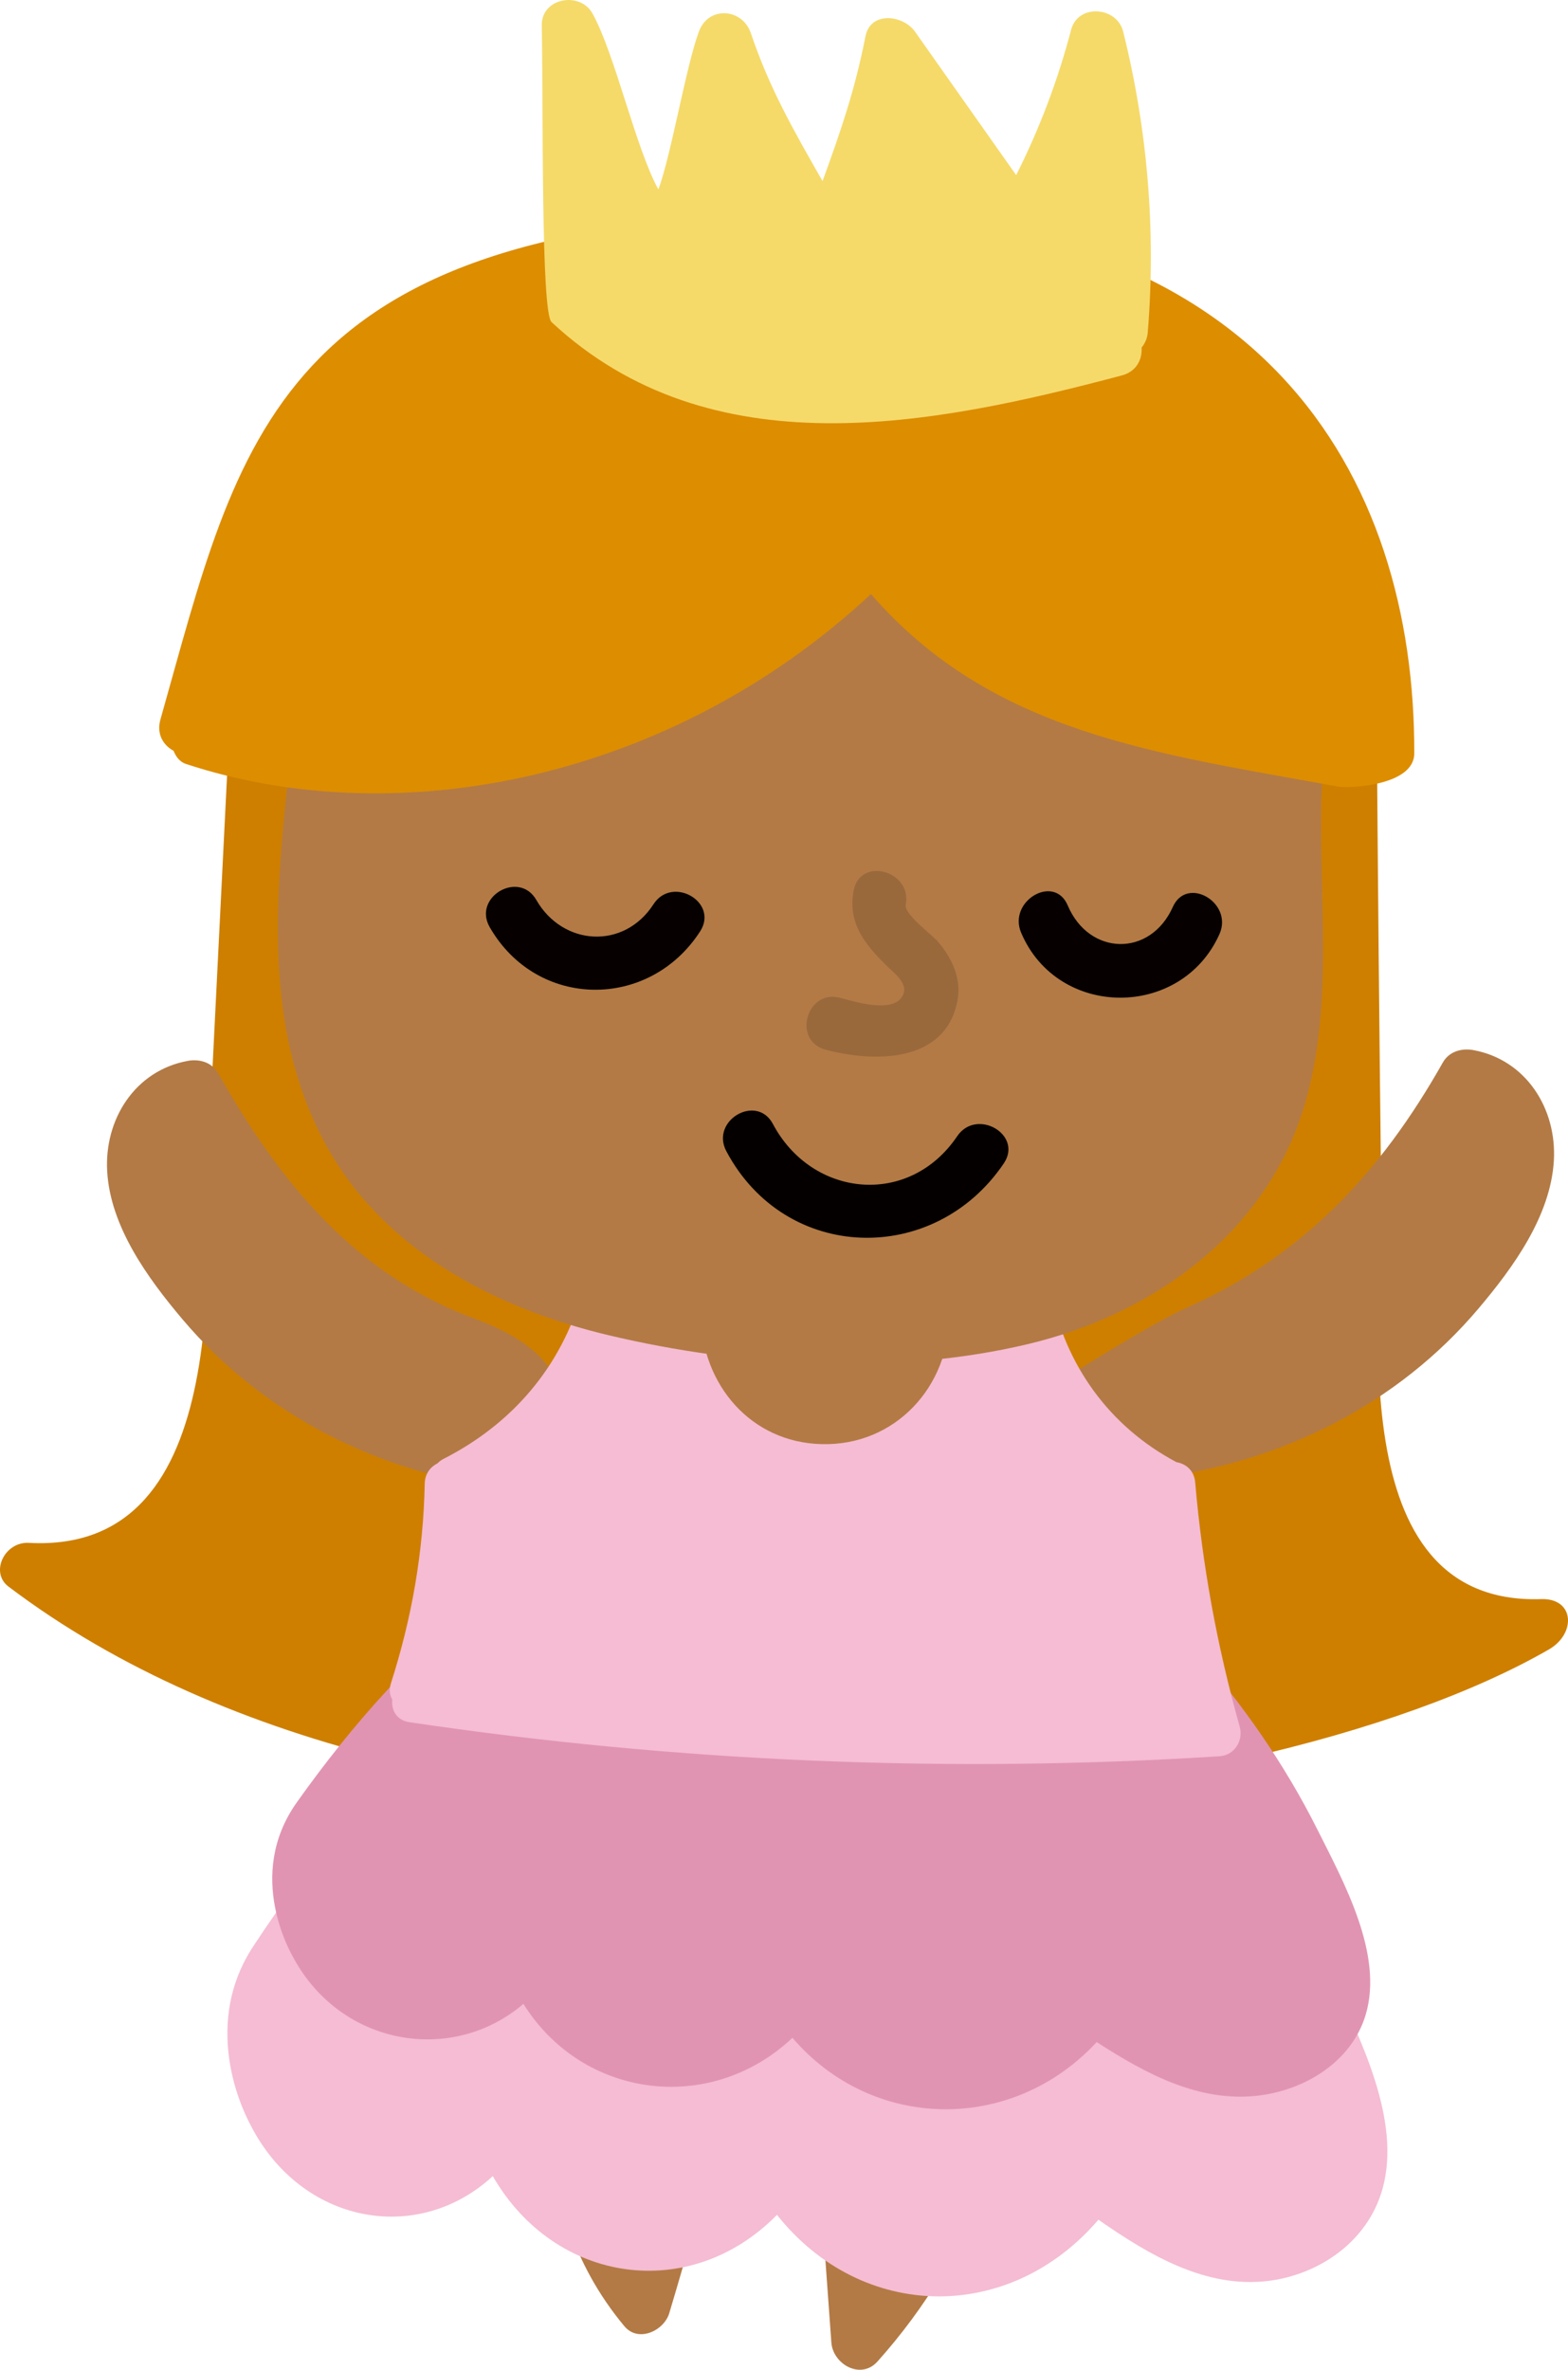 <svg version="1.1" xmlns="http://www.w3.org/2000/svg" xmlns:xlink="http://www.w3.org/1999/xlink" width="79.211" height="119.66" viewBox="0,0,79.211,119.66"><g transform="translate(-200.399,-119.999)"><g data-paper-data="{&quot;isPaintingLayer&quot;:true}" fill-rule="evenodd" stroke="none" stroke-width="1" stroke-linecap="butt" stroke-linejoin="miter" stroke-miterlimit="10" stroke-dasharray="" stroke-dashoffset="0" style="mix-blend-mode: normal"><path d="M231.255,214.476l6.791,0.89c0.715,0.095 1.02,0.6 1.015,1.143c0.15,0.257 0.216,0.574 0.136,0.945c-1.413,6.51 -3.077,12.964 -4.988,19.346c-0.266,0.888 -1.564,1.508 -2.27,0.658c-5.307,-6.376 -4.005,-14.49 -2.33,-21.982c0.173,-0.774 0.926,-1.095 1.646,-1" data-paper-data="{&quot;origPos&quot;:null}" fill="#b37a45"/><path d="M201.86,197.905c10.616,0.58 8.835,-15.158 9.125,-20.989l1.295,-25.985c0.047,-0.933 0.995,-1.344 1.8,-1.226c0.039,-0.016 0.072,-0.036 0.114,-0.05c17.837,-5.817 38.118,-4.087 54.405,4.568c0.257,0.137 0.428,0.31 0.54,0.5c0.451,0.18 0.799,0.55 0.803,1.12c0.06,8.173 0.137,16.347 0.234,24.521c0.067,5.592 -2.18,20.722 8.082,20.382c1.68,-0.055 1.777,1.739 0.389,2.54c-14.947,8.62 -55.642,13.606 -77.82,-3.174c-0.948,-0.716 -0.197,-2.274 1.033,-2.207" fill="#ce7f00"/><path d="M233.038,186.861l0.001,-0.01c-0.011,-0.057 -0.016,-0.116 -0.015,-0.174c0.026,-0.579 0.52,-1.24 1.172,-1.17c0.038,0.004 0.072,0.012 0.108,0.017c0.163,-0.073 0.341,-0.108 0.52,-0.1l14.066,0.496c0.694,0.024 1.065,0.535 1.12,1.073c0.169,0.185 0.28,0.435 0.276,0.76c-0.052,4.898 -3.827,9.056 -8.875,8.961c-5.032,-0.093 -8.692,-4.384 -8.534,-9.282c0.008,-0.224 0.067,-0.414 0.16,-0.571M209.88,173.568c0.594,-0.11 1.226,0.07 1.54,0.625c3.139,5.553 6.921,10.165 12.96,12.393c6.19,2.284 4.263,5.919 3.641,6.828c-0.144,0.566 -0.541,1.034 -1.075,1.27c-0.205,0.33 -0.571,0.542 -1.105,0.476c-6.27,-0.781 -12.126,-3.693 -16.232,-8.554c-1.742,-2.063 -3.632,-4.661 -3.795,-7.453c-0.155,-2.63 1.402,-5.095 4.067,-5.585M278.895,178.609c-0.164,2.791 -2.053,5.39 -3.796,7.452c-4.105,4.862 -9.962,7.773 -16.232,8.554c-0.533,0.067 -0.9,-0.144 -1.104,-0.475c-0.535,-0.236 -0.931,-0.704 -1.076,-1.27c-0.621,-0.91 -3.068,-2.18 -2.608,-3.148c0.029,-0.128 4.625,-2.963 6.249,-3.68c5.887,-2.602 9.822,-6.84 12.96,-12.394c0.314,-0.555 0.946,-0.734 1.54,-0.625c2.665,0.491 4.222,2.956 4.067,5.586M242.265,216.273c3.009,-0.092 6.017,0.223 8.941,0.938c1.09,0.263 1.185,1.428 0.669,2.128c0.002,0.03 0.01,0.057 0.012,0.088c0.312,7.35 -2.255,14.343 -7.162,19.817c-0.846,0.943 -2.248,0.132 -2.328,-0.962l-1.495,-20.648c-0.054,-0.75 0.67,-1.34 1.363,-1.361" data-paper-data="{&quot;origPos&quot;:null}" fill="#b37a45"/><path d="M213.194,218.275c2.926,-4.446 6.418,-8.765 10.453,-11.954c0.655,-0.517 1.293,-0.149 1.581,0.46c0.121,-0.05 0.253,-0.086 0.403,-0.092c11.421,-0.502 22.865,0.013 34.195,1.539c0.586,0.079 0.947,0.514 1.085,1.008c0.047,0.043 0.094,0.084 0.138,0.139c2.6,3.188 4.856,6.663 6.619,10.464c1.414,3.048 3.53,7.177 2.581,10.652c-0.748,2.738 -3.27,4.377 -5.79,4.683c-3.148,0.382 -5.998,-1.297 -8.571,-3.092c-4.49,5.244 -11.946,5.16 -16.238,-0.245c-4.372,4.453 -11.194,3.516 -14.358,-1.955c-3.81,3.512 -9.693,2.405 -12.236,-2.58c-0.133,-0.26 -2.652,-4.786 0.138,-9.027" fill="#f5bcd3"/><path d="M215.39,211.012c2.77,-3.897 6.075,-7.682 9.894,-10.476c0.62,-0.454 1.224,-0.131 1.497,0.403c0.115,-0.043 0.239,-0.075 0.381,-0.081c10.807,-0.44 21.633,0.012 32.366,1.349c0.555,0.07 0.897,0.45 1.027,0.883c0.044,0.038 0.09,0.074 0.131,0.122c2.46,2.794 4.596,5.84 6.265,9.17c1.339,2.672 3.342,6.29 2.443,9.336c-0.708,2.4 -3.095,3.836 -5.48,4.104c-2.98,0.335 -5.677,-1.136 -8.113,-2.71c-4.25,4.596 -11.307,4.523 -15.37,-0.214c-4.138,3.902 -10.595,3.08 -13.59,-1.714c-3.606,3.078 -9.175,2.108 -11.58,-2.26c-0.127,-0.229 -2.511,-4.195 0.13,-7.912" fill="#e194b2"/><path d="M220.146,205.002c1.056,-3.288 1.641,-6.633 1.709,-10.087c0.01,-0.502 0.288,-0.846 0.645,-1.025c0.08,-0.083 0.176,-0.16 0.302,-0.225c3.466,-1.76 5.949,-4.644 7.01,-8.399c0.164,-0.58 0.731,-1.039 1.365,-0.88l3.44,0.868c0.202,0.05 0.362,0.142 0.49,0.255c0.376,0.13 0.674,0.448 0.689,0.971c0.094,3.456 2.535,6.356 6.12,6.44c3.709,0.089 6.447,-2.904 6.44,-6.527c-0.002,-0.465 0.276,-1.036 0.778,-1.151c0.904,-0.21 1.808,-0.417 2.712,-0.626c0.592,-0.388 1.445,-0.316 1.617,0.552c0.745,3.756 2.97,6.86 6.37,8.663c0.468,0.08 0.89,0.41 0.943,1.017c0.358,4.169 1.11,8.295 2.246,12.323c0.201,0.714 -0.25,1.462 -1.024,1.51c-13.659,0.869 -27.372,0.292 -40.91,-1.719c-0.672,-0.1 -0.93,-0.627 -0.872,-1.147c-0.13,-0.214 -0.174,-0.487 -0.07,-0.813" fill="#f5bcd3"/><path d="M215.556,152.922c0.042,-0.697 0.507,-1.112 1.04,-1.252c0.092,-0.601 0.52,-1.176 1.283,-1.257c16.187,-1.71 32.404,-0.138 48.527,1.498c0.243,0.025 0.448,0.103 0.624,0.213c0.701,0.145 1.302,0.757 1.04,1.641c-2.137,7.204 0.364,14.864 -1.779,22.06c-1.914,6.43 -7.63,10.537 -13.975,12.046c-6.742,1.603 -14.443,1.148 -21.161,-0.448c-5.835,-1.387 -11.552,-4.384 -14.428,-9.87c-3.979,-7.59 -1.665,-16.544 -1.171,-24.63" data-paper-data="{&quot;origPos&quot;:null}" fill="#b37a45"/><path d="M239.445,176.755c1.972,3.714 6.873,4.22 9.308,0.618c0.976,-1.445 3.339,-0.085 2.354,1.373c-3.506,5.186 -11.023,5.018 -14.016,-0.618c-0.821,-1.546 1.531,-2.923 2.354,-1.373" fill="#050000"/><path d="M208.504,156.328c3.996,-14.094 5.696,-24.98 32.146,-25.56c23.633,-0.518 31.234,13.35 31.194,27.274c-0.005,1.641 -3.315,1.772 -3.845,1.675c-9.267,-1.686 -17.492,-2.689 -23.603,-9.722c-10.022,9.342 -23.822,12.127 -34.603,8.58c-0.345,-0.115 -0.52,-0.406 -0.627,-0.664c-0.52,-0.284 -0.871,-0.843 -0.662,-1.583" fill="#dd8d00"/><path d="M242.835,170.382c0.705,0.185 2.88,0.886 3.22,-0.247c0.163,-0.546 -0.57,-1.072 -0.903,-1.406c-1.09,-1.086 -1.94,-2.142 -1.627,-3.77c0.33,-1.718 2.959,-0.99 2.63,0.723c-0.093,0.482 1.343,1.528 1.63,1.868c0.714,0.846 1.2,1.87 0.978,3.001c-0.622,3.157 -4.238,3.088 -6.653,2.455c-1.696,-0.445 -0.977,-3.07 0.725,-2.624" data-paper-data="{&quot;origPos&quot;:null}" fill="#99693c"/><path d="M227.492,165.442c1.337,2.327 4.427,2.527 5.92,0.216c0.948,-1.467 3.31,-0.105 2.354,1.373c-2.57,3.979 -8.24,3.943 -10.628,-0.215c-0.874,-1.523 1.481,-2.895 2.354,-1.374M254.337,165.718c1.079,2.548 4.171,2.625 5.31,0.077c0.714,-1.596 3.065,-0.214 2.355,1.373c-1.924,4.3 -8.174,4.281 -10.02,-0.076c-0.674,-1.595 1.673,-2.983 2.355,-1.374" fill="#060000"/><path d="M227.768,121.28c-0.025,-1.39 1.932,-1.737 2.562,-0.6c1.14,2.054 2.188,6.829 3.329,8.884c0.65,-1.751 1.395,-6.222 2.047,-7.973c0.487,-1.309 2.2,-1.18 2.627,0.089c0.943,2.801 2.167,4.916 3.618,7.464c0.933,-2.556 1.641,-4.621 2.169,-7.311c0.253,-1.29 1.913,-1.074 2.5,-0.24c1.705,2.416 3.41,4.832 5.113,7.248c1.181,-2.342 2.111,-4.803 2.776,-7.34c0.351,-1.33 2.315,-1.171 2.628,0.089c1.239,4.957 1.66,10.084 1.245,15.177c-0.018,0.288 -0.128,0.563 -0.314,0.784c0.042,0.594 -0.254,1.208 -0.994,1.405c-9.607,2.545 -20.767,4.787 -28.813,-2.693c-0.536,-0.498 -0.414,-10.651 -0.493,-14.984" fill="#f5da6a"/></g></g></svg>